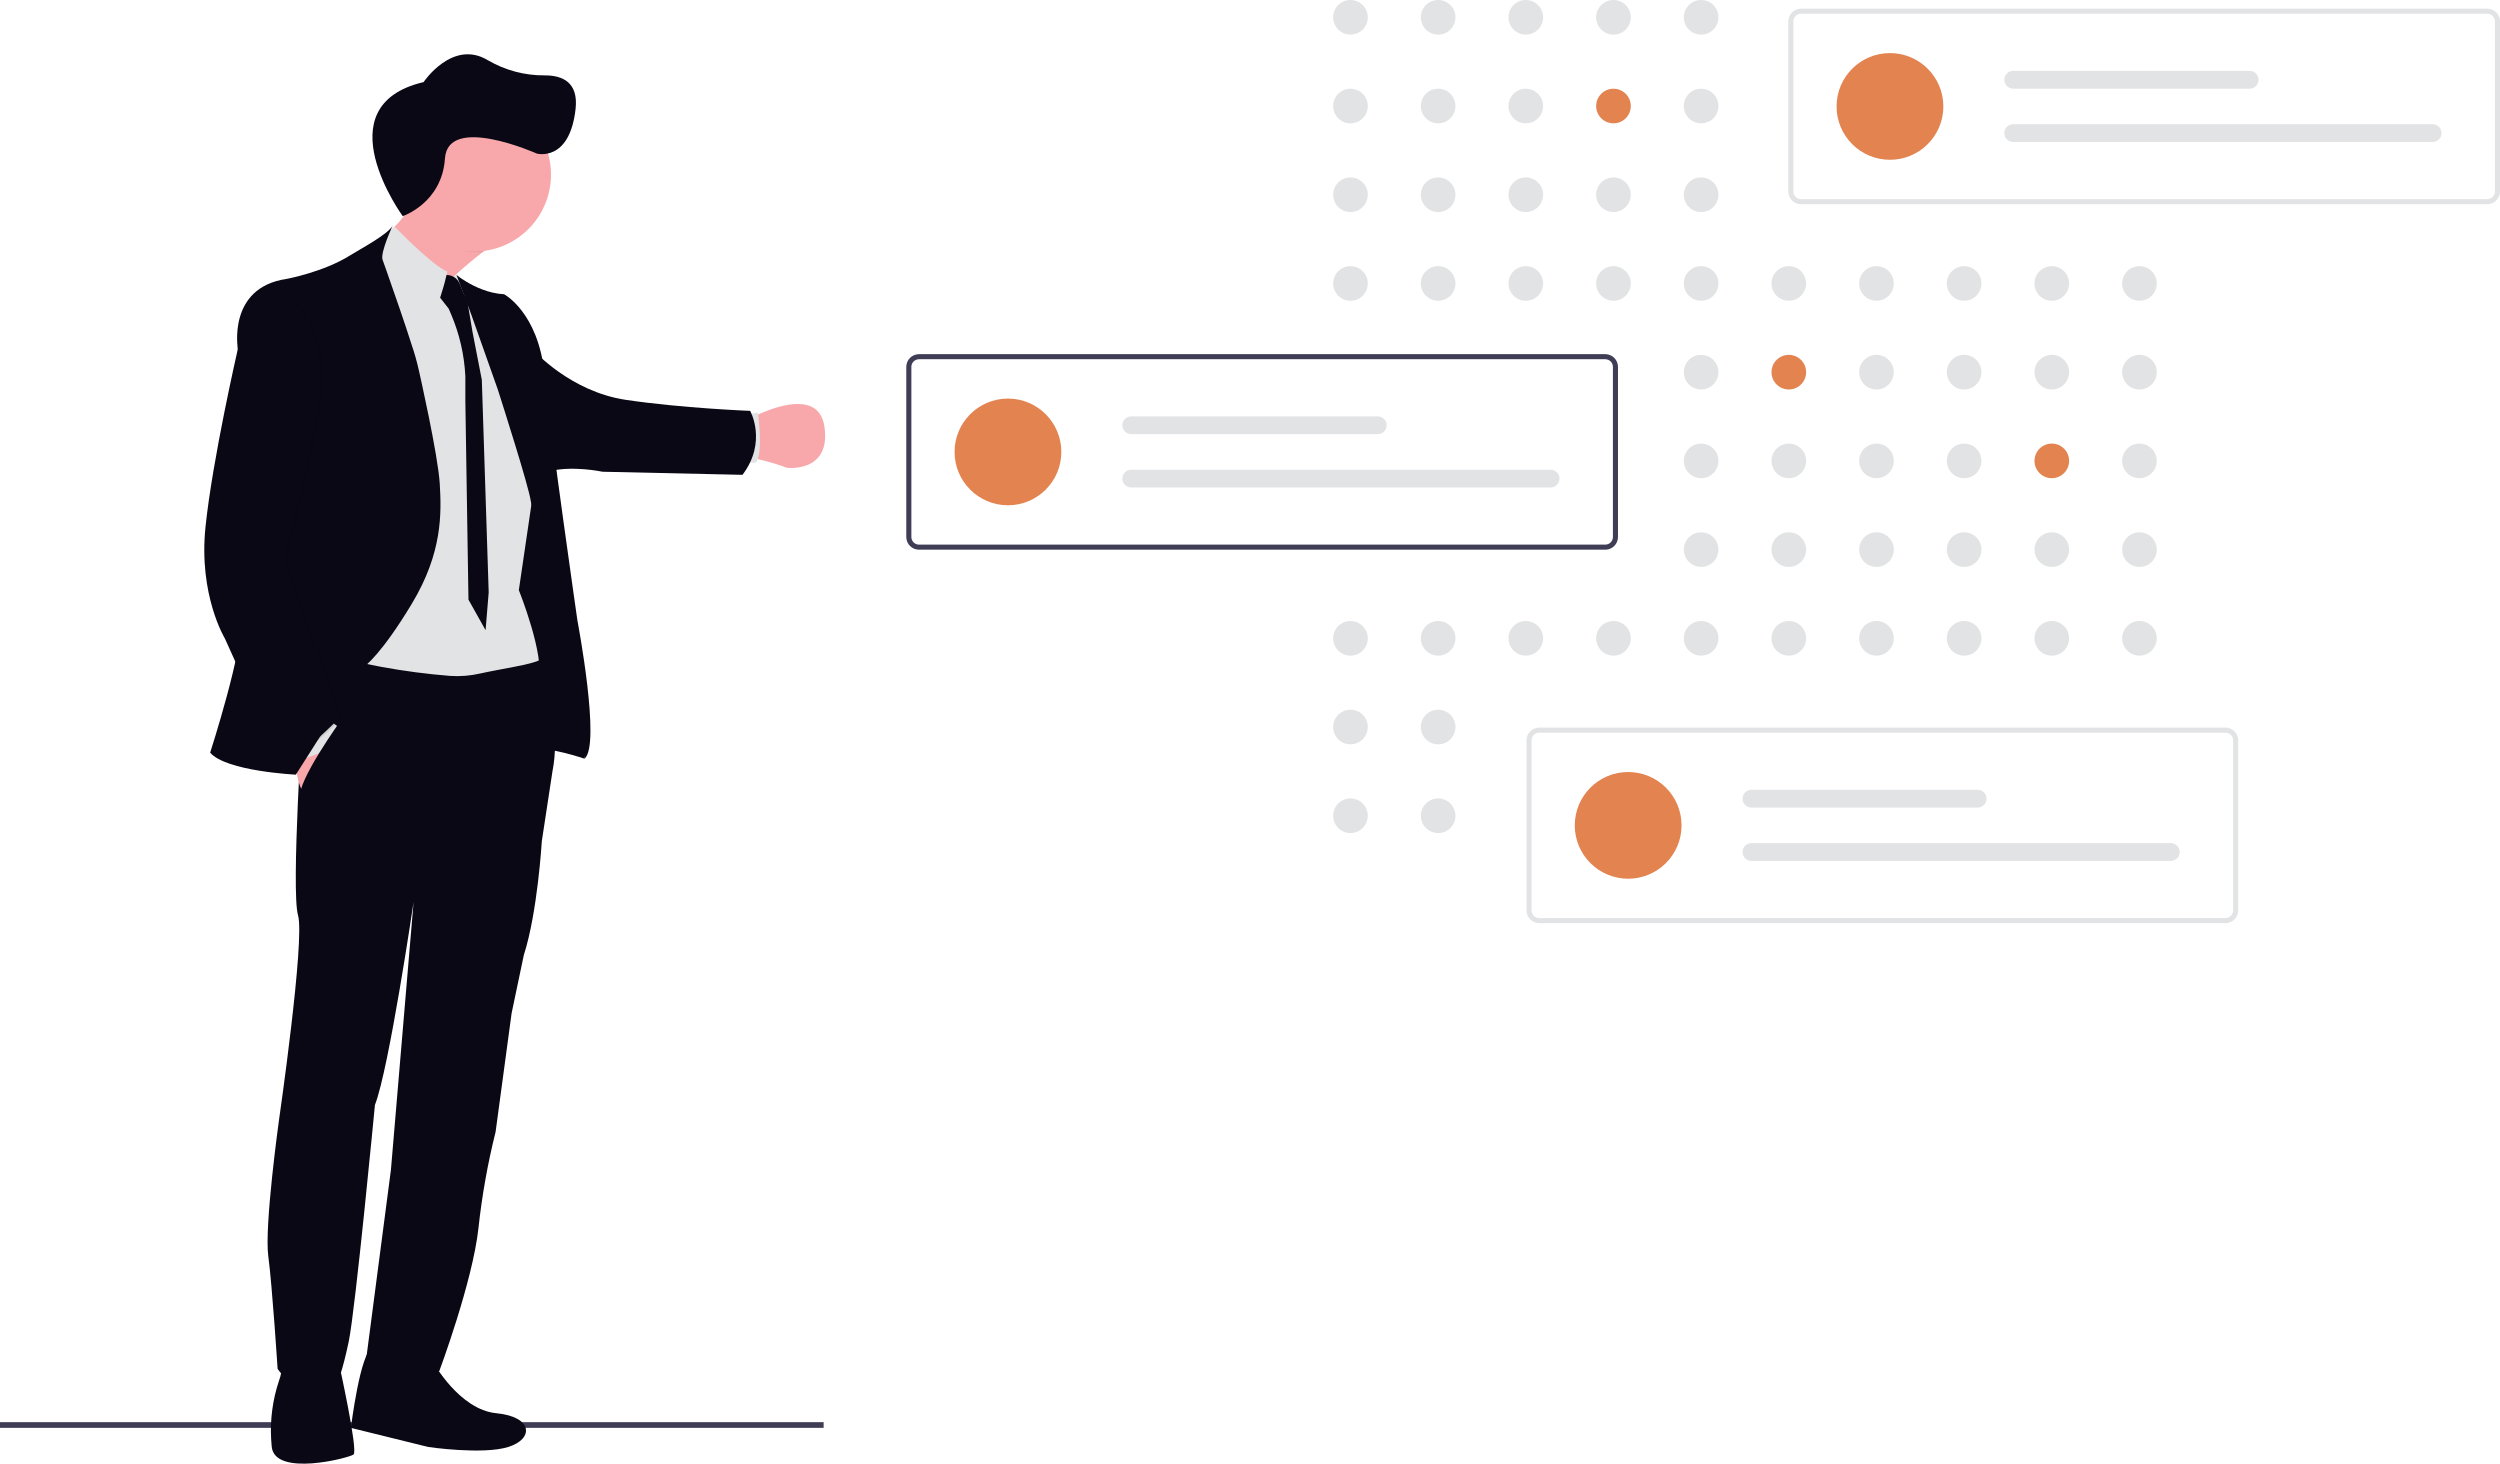 <?xml version="1.0" encoding="UTF-8" standalone="no"?>
<svg
   width="234"
   height="137"
   viewBox="0 0 234 137"
   fill="none"
   version="1.1"
   id="svg97"
   sodipodi:docname="illustration-2.svg"
   inkscape:version="1.4 (86a8ad7, 2024-10-11)"
   xmlns:inkscape="http://www.inkscape.org/namespaces/inkscape"
   xmlns:sodipodi="http://sodipodi.sourceforge.net/DTD/sodipodi-0.dtd"
   xmlns="http://www.w3.org/2000/svg"
   xmlns:svg="http://www.w3.org/2000/svg">
  <sodipodi:namedview
     id="namedview97"
     pagecolor="#ffffff"
     bordercolor="#666666"
     borderopacity="1.0"
     inkscape:showpageshadow="2"
     inkscape:pageopacity="0.0"
     inkscape:pagecheckerboard="0"
     inkscape:deskcolor="#d1d1d1"
     inkscape:zoom="2.9452555"
     inkscape:cx="107.12144"
     inkscape:cy="61.624535"
     inkscape:window-width="1920"
     inkscape:window-height="1009"
     inkscape:window-x="1912"
     inkscape:window-y="-8"
     inkscape:window-maximized="1"
     inkscape:current-layer="g95" />
  <g
     clip-path="url(#clip0_53_351)"
     id="g95">
    <path
       d="M77.092 133.114H0V133.647H77.092V133.114Z"
       fill="#3F3D56"
       id="path1" />
    <path
       d="M48.661 42.878C48.884 43.594 49.081 44.276 49.248 44.863L49.144 44.9C49.015 44.356 48.851 43.652 48.661 42.878ZM42.471 25.456L42.44 25.474L42.469 25.446L42.471 25.456Z"
       fill="url(#paint0_linear_53_351)"
       id="path2" />
    <path
       d="M34.883 126.124C33.719 126.497 32.845 133.65 32.845 133.65L40.083 135.437C40.083 135.437 45.16 136.186 47.572 135.437C49.985 134.688 49.903 132.609 46.45 132.277C42.996 131.945 40.541 127.496 40.541 127.496C40.541 127.496 36.047 125.75 34.883 126.124Z"
       fill="#090814"
       id="path3" />
    <path
       d="M26.389 127.579C26.406 128.152 26.31 128.722 26.107 129.258C25.523 131.011 25.276 132.859 25.379 134.704C25.395 134.924 25.412 135.155 25.432 135.396C25.682 138.264 32.626 136.479 33.087 136.145C33.549 135.81 31.718 127.579 31.718 127.579C31.718 127.579 26.273 126.415 26.389 127.579Z"
       fill="#090814"
       id="path4" />
    <path
       d="M33.989 23.358C33.991 23.36 33.992 23.363 33.993 23.365C34.14 23.725 39.592 37.088 38.606 32.718C38.577 32.588 38.557 32.456 38.548 32.323C38.464 31.249 38.97 30.068 39.786 28.895C40.306 28.162 40.884 27.471 41.514 26.83C41.829 26.504 42.155 26.185 42.486 25.876C43.394 25.026 44.339 24.247 45.176 23.598C46.68 22.425 47.843 21.68 47.843 21.68C47.843 21.68 37.297 9.393 38.045 14.694C38.25 16.146 39.107 17.595 38.526 18.941C38.145 19.793 37.604 20.565 36.934 21.215C36.404 21.738 35.827 22.211 35.21 22.628C34.946 22.806 34.707 22.955 34.514 23.068C34.191 23.258 33.989 23.358 33.989 23.358Z"
       fill="#F8A8AB"
       id="path5" />
    <path
       d="M70.148 39.204C70.148 39.204 70.563 38.973 71.189 38.697C73.03 37.896 76.706 36.723 77.169 39.953C77.794 44.286 73.66 43.787 73.66 43.787C72.843 43.477 72.005 43.223 71.153 43.026C70.735 42.913 70.298 42.886 69.868 42.946L70.148 39.204Z"
       fill="#F8A8AB"
       id="path6" />
    <path
       d="M69.518 43.306H70.762C71.486 42.328 70.932 38.613 70.932 38.613L69.85 38.809L69.518 43.306Z"
       fill="#E2E3E4"
       id="path7" />
    <path
       d="M47.281 49.579L47.489 60.513L48.858 65.669C48.858 65.669 49.531 70.659 50.357 70.242C51.182 69.826 54.704 71.011 54.704 71.011L54.87 69.161L53.684 58.289L52.769 52.864C52.769 52.864 52.248 48.601 51.853 46.106C51.458 43.611 48.152 45.588 48.152 45.588L47.281 49.579Z"
       fill="#090814"
       id="path8" />
    <path
       d="M51.239 44.154C53.487 43.525 56.389 44.154 56.389 44.154L69.497 44.444C71.837 41.356 70.215 38.457 70.215 38.457C70.215 38.457 63.786 38.204 58.576 37.426C53.366 36.648 49.935 32.78 49.935 32.78L51.239 44.154Z"
       fill="#090814"
       id="path9" />
    <path
       opacity="0.1"
       d="M38.046 14.694C37.298 9.393 47.843 21.68 47.843 21.68C47.843 21.68 46.681 22.425 45.177 23.598C45.038 23.608 44.899 23.608 44.756 23.608C41.53 23.608 39.306 21.59 38.026 18.853C38.541 17.634 38.277 16.317 38.046 14.694Z"
       fill="black"
       id="path10" />
    <path
       d="M37.157 16.33C37.161 14.421 37.922 12.591 39.275 11.243C40.627 9.894 42.46 9.138 44.37 9.139C46.28 9.14 48.112 9.899 49.463 11.249C50.814 12.599 51.573 14.43 51.574 16.339C51.575 18.248 50.818 20.08 49.469 21.431C48.12 22.783 46.289 23.544 44.379 23.548C42.469 23.551 40.635 22.797 39.281 21.45C37.927 20.103 37.163 18.274 37.157 16.365C37.157 16.353 37.157 16.342 37.157 16.33Z"
       fill="#F8A8AB"
       id="path11" />
    <path
       d="M33.603 47.293L33.994 23.358L38.175 25.546L41.643 26.367L42.522 25.855L42.584 25.818L42.727 25.736C42.727 25.736 42.774 25.837 42.864 26.023C43.623 27.628 47.317 35.479 47.239 36.152C47.157 36.898 49.874 46.315 49.874 46.315L48.563 55.233C48.563 55.233 51.05 61.428 50.392 63.716C49.735 66.003 31.807 64.422 31.807 64.422L33.603 47.293Z"
       fill="#E2E3E4"
       id="path12" />
    <path
       d="M40.605 27.106L41.998 28.893L42.222 29.415C43.009 31.256 43.461 33.223 43.557 35.223V37.542L43.848 56.127L45.45 58.984L45.742 55.448L45.098 35.553L44.224 31.056L43.746 28.207C43.49 27.709 43.267 27.195 43.079 26.668C42.602 25.442 41.373 25.774 41.373 25.774L40.605 27.106Z"
       fill="#090814"
       id="path13" />
    <path
       d="M34.473 22.969L34.514 23.069L34.805 23.784L35.134 24.584C35.519 24.829 35.879 25.114 36.206 25.433C37.317 26.43 38.929 28.033 39.786 28.895C40.148 29.259 40.375 29.49 40.375 29.49C40.8 29.112 41.226 27.851 41.514 26.831C41.561 26.668 41.602 26.512 41.641 26.367C41.786 25.814 41.874 25.415 41.874 25.415C40.784 25.026 38.241 22.541 36.934 21.215C36.404 21.738 35.827 22.212 35.21 22.628C35.136 22.421 34.473 22.969 34.473 22.969Z"
       fill="#E2E3E4"
       id="path14" />
    <path
       d="M43.572 26.32C44.388 26.819 45.714 27.468 47.185 27.542C47.185 27.542 50.372 29.228 50.963 34.996C51.554 40.764 54.05 58.102 54.05 58.102C54.05 58.102 56.273 69.793 54.708 71.007L52.961 56.696C52.961 56.696 49.903 48.431 49.682 46.902C49.486 45.51 47.054 37.898 46.628 36.564C46.585 36.439 46.563 36.368 46.563 36.368L44.131 29.495L42.727 25.733C42.995 25.948 43.277 26.144 43.572 26.32Z"
       fill="#090814"
       id="path15" />
    <path
       d="M26.108 104.879C26.108 104.879 28.561 87.954 27.896 85.67C27.231 83.386 28.354 66.508 28.354 66.508L28.724 63.342L28.931 61.557L29.019 60.81L29.447 60.941C33.582 62.145 37.83 62.923 42.123 63.264C43.075 63.329 44.03 63.252 44.96 63.037C46.658 62.65 49.941 62.175 50.514 61.768C50.514 61.768 50.709 62.294 50.954 63.154C51.517 65.143 52.367 68.944 51.713 72.182L50.714 78.731C50.714 78.731 50.32 85.404 49.029 89.397L47.886 94.842L46.388 105.943C45.648 108.901 45.113 111.906 44.785 114.937C44.24 119.97 41.123 128.319 41.123 128.319C41.123 128.319 34.499 129.235 34.303 126.99L36.592 109.484L38.713 84.413C38.713 84.413 36.414 100.055 35.093 103.424C35.093 103.424 33.262 122.627 32.638 125.586C32.014 128.544 31.599 129.326 31.599 129.326C31.599 129.326 27.73 130.742 25.983 128.122C25.983 128.122 25.484 120.35 25.11 117.563C24.734 114.773 26.108 104.879 26.108 104.879Z"
       fill="#090814"
       id="path16" />
    <path
       d="M29.15 66.999L31.889 68.33L28.623 74.484C27.397 73.34 27.541 68.788 27.541 68.788L29.15 66.999Z"
       fill="#F8A8AB"
       id="path17" />
    <path
       d="M30.327 66.999L31.575 67.976L29.912 70.493L27.645 71.324L27.457 69.66L30.327 66.999Z"
       fill="#E2E3E4"
       id="path18" />
    <g
       opacity="0.1"
       id="g19">
      <path
         d="M50.516 61.791C50.509 61.783 50.505 61.773 50.504 61.762C50.469 61.785 50.432 61.806 50.395 61.825L50.516 61.791Z"
         fill="black"
         id="path19" />
    </g>
    <path
       d="M19.671 70.449C21.168 72.195 27.692 72.508 27.692 72.508L32.777 64.499L34.148 62.341C34.148 62.341 35.676 61.281 38.548 56.508C41.42 51.735 41.322 48.059 41.164 45.314C41.005 42.569 39.208 34.679 39.208 34.679C39.031 33.882 38.811 33.095 38.548 32.323C37.924 30.356 36.979 27.622 36.206 25.432C36.068 25.037 35.934 24.66 35.807 24.308C35.573 23.639 36.766 21.091 36.766 21.091C36.345 21.934 33.696 23.32 32.775 23.901C30.29 25.465 26.822 26.107 26.822 26.107C21.236 26.918 22.267 32.686 22.267 32.686C22.267 32.686 22.204 55.108 22.549 57.791C22.893 60.473 19.671 70.449 19.671 70.449Z"
       fill="#090814"
       id="path20" />
    <path
       opacity="0.1"
       d="M22.509 32.684C22.509 32.684 20.138 42.977 19.483 49.338C18.828 55.699 21.293 59.752 21.293 59.752L26.565 71.447C28.375 70.981 32.057 67.145 32.057 67.145L26.774 52.519C26.774 52.519 28.733 45.134 29.957 38.331C31.182 31.529 27.936 28.477 27.936 28.477C22.508 26.42 22.509 32.684 22.509 32.684Z"
       fill="black"
       id="path21" />
    <path
       d="M22.259 32.684C22.259 32.684 19.888 42.977 19.233 49.338C18.578 55.699 21.043 59.752 21.043 59.752L26.325 71.447C28.134 70.981 31.817 67.145 31.817 67.145L26.534 52.519C26.534 52.519 28.494 45.134 29.715 38.331C30.936 31.529 27.689 28.477 27.689 28.477C22.259 26.42 22.259 32.684 22.259 32.684Z"
       fill="#090814"
       id="path22" />
    <path
       d="M32.679 68.995L31.223 73.154L29.602 75.377C29.602 75.377 28.387 76.189 28.083 74.671C27.78 73.154 31.889 67.456 31.889 67.456C32.538 67.2 32.679 68.995 32.679 68.995Z"
       fill="#090814"
       id="path23" />
    <path
       d="M37.696 20.23C37.696 20.23 30.164 9.914 39.648 7.684C39.648 7.684 42.343 3.644 45.653 5.631C47.278 6.584 49.132 7.077 51.016 7.056C52.62 7.056 54.154 7.684 53.875 10.193C53.317 15.211 50.248 14.375 50.248 14.375C50.248 14.375 41.927 10.649 41.648 14.831C41.369 19.013 37.696 20.23 37.696 20.23Z"
       fill="#090814"
       id="path24" />
    <path
       d="M126.405 3.24C127.3 3.24 128.026 2.515 128.026 1.62C128.026 0.725 127.3 0 126.405 0C125.51 0 124.784 0.725 124.784 1.62C124.784 2.515 125.51 3.24 126.405 3.24Z"
       fill="#E2E3E4"
       id="path25" />
    <path
       d="M134.61 3.24C135.505 3.24 136.231 2.515 136.231 1.62C136.231 0.725 135.505 0 134.61 0C133.715 0 132.989 0.725 132.989 1.62C132.989 2.515 133.715 3.24 134.61 3.24Z"
       fill="#E2E3E4"
       id="path26" />
    <path
       d="M142.815 3.24C143.711 3.24 144.436 2.515 144.436 1.62C144.436 0.725 143.711 0 142.815 0C141.92 0 141.194 0.725 141.194 1.62C141.194 2.515 141.92 3.24 142.815 3.24Z"
       fill="#E2E3E4"
       id="path27" />
    <path
       d="M151.021 3.24C151.917 3.24 152.642 2.515 152.642 1.62C152.642 0.725 151.917 0 151.021 0C150.126 0 149.4 0.725 149.4 1.62C149.4 2.515 150.126 3.24 151.021 3.24Z"
       fill="#E2E3E4"
       id="path28" />
    <path
       d="M159.226 3.24C160.122 3.24 160.847 2.515 160.847 1.62C160.847 0.725 160.122 0 159.226 0C158.331 0 157.605 0.725 157.605 1.62C157.605 2.515 158.331 3.24 159.226 3.24Z"
       fill="#E2E3E4"
       id="path29" />
    <path
       d="M126.405 11.544C127.3 11.544 128.026 10.819 128.026 9.924C128.026 9.029 127.3 8.304 126.405 8.304C125.51 8.304 124.784 9.029 124.784 9.924C124.784 10.819 125.51 11.544 126.405 11.544Z"
       fill="#E2E3E4"
       id="path30" />
    <path
       d="M134.61 11.544C135.505 11.544 136.231 10.819 136.231 9.924C136.231 9.029 135.505 8.304 134.61 8.304C133.715 8.304 132.989 9.029 132.989 9.924C132.989 10.819 133.715 11.544 134.61 11.544Z"
       fill="#E2E3E4"
       id="path31" />
    <path
       d="M142.815 11.544C143.711 11.544 144.436 10.819 144.436 9.924C144.436 9.029 143.711 8.304 142.815 8.304C141.92 8.304 141.194 9.029 141.194 9.924C141.194 10.819 141.92 11.544 142.815 11.544Z"
       fill="#E2E3E4"
       id="path32" />
    <path
       d="M151.021 11.544C151.917 11.544 152.642 10.819 152.642 9.924C152.642 9.029 151.917 8.304 151.021 8.304C150.126 8.304 149.4 9.029 149.4 9.924C149.4 10.819 150.126 11.544 151.021 11.544Z"
       fill="#E2B350"
       id="path33"
       style="fill:#e28350;fill-opacity:1" />
    <path
       d="M159.226 11.544C160.122 11.544 160.847 10.819 160.847 9.924C160.847 9.029 160.122 8.304 159.226 8.304C158.331 8.304 157.605 9.029 157.605 9.924C157.605 10.819 158.331 11.544 159.226 11.544Z"
       fill="#E2E3E4"
       id="path34" />
    <path
       d="M175.638 11.544C176.533 11.544 177.259 10.819 177.259 9.924C177.259 9.029 176.533 8.304 175.638 8.304C174.742 8.304 174.017 9.029 174.017 9.924C174.017 10.819 174.742 11.544 175.638 11.544Z"
       fill="#E2E3E4"
       id="path35" />
    <path
       d="M126.405 19.848C127.3 19.848 128.026 19.122 128.026 18.227C128.026 17.333 127.3 16.607 126.405 16.607C125.51 16.607 124.784 17.333 124.784 18.227C124.784 19.122 125.51 19.848 126.405 19.848Z"
       fill="#E2E3E4"
       id="path36" />
    <path
       d="M134.61 19.848C135.505 19.848 136.231 19.122 136.231 18.227C136.231 17.333 135.505 16.607 134.61 16.607C133.715 16.607 132.989 17.333 132.989 18.227C132.989 19.122 133.715 19.848 134.61 19.848Z"
       fill="#E2E3E4"
       id="path37" />
    <path
       d="M142.815 19.848C143.711 19.848 144.436 19.122 144.436 18.227C144.436 17.333 143.711 16.607 142.815 16.607C141.92 16.607 141.194 17.333 141.194 18.227C141.194 19.122 141.92 19.848 142.815 19.848Z"
       fill="#E2E3E4"
       id="path38" />
    <path
       d="M151.021 19.848C151.917 19.848 152.642 19.122 152.642 18.227C152.642 17.333 151.917 16.607 151.021 16.607C150.126 16.607 149.4 17.333 149.4 18.227C149.4 19.122 150.126 19.848 151.021 19.848Z"
       fill="#E2E3E4"
       id="path39" />
    <path
       d="M159.226 19.848C160.122 19.848 160.847 19.122 160.847 18.227C160.847 17.333 160.122 16.607 159.226 16.607C158.331 16.607 157.605 17.333 157.605 18.227C157.605 19.122 158.331 19.848 159.226 19.848Z"
       fill="#E2E3E4"
       id="path40" />
    <path
       d="M126.405 28.152C127.3 28.152 128.026 27.427 128.026 26.532C128.026 25.637 127.3 24.912 126.405 24.912C125.51 24.912 124.784 25.637 124.784 26.532C124.784 27.427 125.51 28.152 126.405 28.152Z"
       fill="#E2E3E4"
       id="path41" />
    <path
       d="M134.61 28.152C135.505 28.152 136.231 27.427 136.231 26.532C136.231 25.637 135.505 24.912 134.61 24.912C133.715 24.912 132.989 25.637 132.989 26.532C132.989 27.427 133.715 28.152 134.61 28.152Z"
       fill="#E2E3E4"
       id="path42" />
    <path
       d="M142.815 28.152C143.711 28.152 144.436 27.427 144.436 26.532C144.436 25.637 143.711 24.912 142.815 24.912C141.92 24.912 141.194 25.637 141.194 26.532C141.194 27.427 141.92 28.152 142.815 28.152Z"
       fill="#E2E3E4"
       id="path43" />
    <path
       d="M151.021 28.152C151.917 28.152 152.642 27.427 152.642 26.532C152.642 25.637 151.917 24.912 151.021 24.912C150.126 24.912 149.4 25.637 149.4 26.532C149.4 27.427 150.126 28.152 151.021 28.152Z"
       fill="#E2E3E4"
       id="path44" />
    <path
       d="M159.226 28.152C160.122 28.152 160.847 27.427 160.847 26.532C160.847 25.637 160.122 24.912 159.226 24.912C158.331 24.912 157.605 25.637 157.605 26.532C157.605 27.427 158.331 28.152 159.226 28.152Z"
       fill="#E2E3E4"
       id="path45" />
    <path
       d="M167.433 28.152C168.328 28.152 169.054 27.427 169.054 26.532C169.054 25.637 168.328 24.912 167.433 24.912C166.537 24.912 165.812 25.637 165.812 26.532C165.812 27.427 166.537 28.152 167.433 28.152Z"
       fill="#E2E3E4"
       id="path46" />
    <path
       d="M175.638 28.152C176.533 28.152 177.259 27.427 177.259 26.532C177.259 25.637 176.533 24.912 175.638 24.912C174.742 24.912 174.017 25.637 174.017 26.532C174.017 27.427 174.742 28.152 175.638 28.152Z"
       fill="#E2E3E4"
       id="path47" />
    <path
       d="M183.843 28.152C184.738 28.152 185.464 27.427 185.464 26.532C185.464 25.637 184.738 24.912 183.843 24.912C182.947 24.912 182.222 25.637 182.222 26.532C182.222 27.427 182.947 28.152 183.843 28.152Z"
       fill="#E2E3E4"
       id="path48" />
    <path
       d="M192.049 28.152C192.944 28.152 193.67 27.427 193.67 26.532C193.67 25.637 192.944 24.912 192.049 24.912C191.153 24.912 190.428 25.637 190.428 26.532C190.428 27.427 191.153 28.152 192.049 28.152Z"
       fill="#E2E3E4"
       id="path49" />
    <path
       d="M200.254 28.152C201.149 28.152 201.875 27.427 201.875 26.532C201.875 25.637 201.149 24.912 200.254 24.912C199.359 24.912 198.633 25.637 198.633 26.532C198.633 27.427 199.359 28.152 200.254 28.152Z"
       fill="#E2E3E4"
       id="path50" />
    <path
       d="M159.226 36.456C160.122 36.456 160.847 35.73 160.847 34.835C160.847 33.941 160.122 33.215 159.226 33.215C158.331 33.215 157.605 33.941 157.605 34.835C157.605 35.73 158.331 36.456 159.226 36.456Z"
       fill="#E2E3E4"
       id="path51" />
    <path
       d="M167.433 36.456C168.328 36.456 169.054 35.73 169.054 34.835C169.054 33.941 168.328 33.215 167.433 33.215C166.537 33.215 165.812 33.941 165.812 34.835C165.812 35.73 166.537 36.456 167.433 36.456Z"
       fill="#E2B350"
       id="path52"
       style="fill:#e28350;fill-opacity:1" />
    <path
       d="M175.638 36.456C176.533 36.456 177.259 35.73 177.259 34.835C177.259 33.941 176.533 33.215 175.638 33.215C174.742 33.215 174.017 33.941 174.017 34.835C174.017 35.73 174.742 36.456 175.638 36.456Z"
       fill="#E2E3E4"
       id="path53" />
    <path
       d="M183.843 36.456C184.738 36.456 185.464 35.73 185.464 34.835C185.464 33.941 184.738 33.215 183.843 33.215C182.947 33.215 182.222 33.941 182.222 34.835C182.222 35.73 182.947 36.456 183.843 36.456Z"
       fill="#E2E3E4"
       id="path54" />
    <path
       d="M192.049 36.456C192.944 36.456 193.67 35.73 193.67 34.835C193.67 33.941 192.944 33.215 192.049 33.215C191.153 33.215 190.428 33.941 190.428 34.835C190.428 35.73 191.153 36.456 192.049 36.456Z"
       fill="#E2E3E4"
       id="path55" />
    <path
       d="M200.254 36.456C201.149 36.456 201.875 35.73 201.875 34.835C201.875 33.941 201.149 33.215 200.254 33.215C199.359 33.215 198.633 33.941 198.633 34.835C198.633 35.73 199.359 36.456 200.254 36.456Z"
       fill="#E2E3E4"
       id="path56" />
    <path
       d="M159.226 44.759C160.122 44.759 160.847 44.034 160.847 43.139C160.847 42.244 160.122 41.519 159.226 41.519C158.331 41.519 157.605 42.244 157.605 43.139C157.605 44.034 158.331 44.759 159.226 44.759Z"
       fill="#E2E3E4"
       id="path57" />
    <path
       d="M167.433 44.759C168.328 44.759 169.054 44.034 169.054 43.139C169.054 42.244 168.328 41.519 167.433 41.519C166.537 41.519 165.812 42.244 165.812 43.139C165.812 44.034 166.537 44.759 167.433 44.759Z"
       fill="#E2E3E4"
       id="path58" />
    <path
       d="M175.638 44.759C176.533 44.759 177.259 44.034 177.259 43.139C177.259 42.244 176.533 41.519 175.638 41.519C174.742 41.519 174.017 42.244 174.017 43.139C174.017 44.034 174.742 44.759 175.638 44.759Z"
       fill="#E2E3E4"
       id="path59" />
    <path
       d="M183.843 44.759C184.738 44.759 185.464 44.034 185.464 43.139C185.464 42.244 184.738 41.519 183.843 41.519C182.947 41.519 182.222 42.244 182.222 43.139C182.222 44.034 182.947 44.759 183.843 44.759Z"
       fill="#E2E3E4"
       id="path60" />
    <path
       d="M192.049 44.759C192.944 44.759 193.67 44.034 193.67 43.139C193.67 42.244 192.944 41.519 192.049 41.519C191.153 41.519 190.428 42.244 190.428 43.139C190.428 44.034 191.153 44.759 192.049 44.759Z"
       fill="#E2B350"
       id="path61"
       style="fill:#e28350;fill-opacity:1" />
    <path
       d="M200.254 44.759C201.149 44.759 201.875 44.034 201.875 43.139C201.875 42.244 201.149 41.519 200.254 41.519C199.359 41.519 198.633 42.244 198.633 43.139C198.633 44.034 199.359 44.759 200.254 44.759Z"
       fill="#E2E3E4"
       id="path62" />
    <path
       d="M159.226 53.063C160.122 53.063 160.847 52.338 160.847 51.443C160.847 50.548 160.122 49.823 159.226 49.823C158.331 49.823 157.605 50.548 157.605 51.443C157.605 52.338 158.331 53.063 159.226 53.063Z"
       fill="#E2E3E4"
       id="path63" />
    <path
       d="M167.433 53.063C168.328 53.063 169.054 52.338 169.054 51.443C169.054 50.548 168.328 49.823 167.433 49.823C166.537 49.823 165.812 50.548 165.812 51.443C165.812 52.338 166.537 53.063 167.433 53.063Z"
       fill="#E2E3E4"
       id="path64" />
    <path
       d="M175.638 53.063C176.533 53.063 177.259 52.338 177.259 51.443C177.259 50.548 176.533 49.823 175.638 49.823C174.742 49.823 174.017 50.548 174.017 51.443C174.017 52.338 174.742 53.063 175.638 53.063Z"
       fill="#E2E3E4"
       id="path65" />
    <path
       d="M183.843 53.063C184.738 53.063 185.464 52.338 185.464 51.443C185.464 50.548 184.738 49.823 183.843 49.823C182.947 49.823 182.222 50.548 182.222 51.443C182.222 52.338 182.947 53.063 183.843 53.063Z"
       fill="#E2E3E4"
       id="path66" />
    <path
       d="M192.049 53.063C192.944 53.063 193.67 52.338 193.67 51.443C193.67 50.548 192.944 49.823 192.049 49.823C191.153 49.823 190.428 50.548 190.428 51.443C190.428 52.338 191.153 53.063 192.049 53.063Z"
       fill="#E2E3E4"
       id="path67" />
    <path
       d="M200.254 53.063C201.149 53.063 201.875 52.338 201.875 51.443C201.875 50.548 201.149 49.823 200.254 49.823C199.359 49.823 198.633 50.548 198.633 51.443C198.633 52.338 199.359 53.063 200.254 53.063Z"
       fill="#E2E3E4"
       id="path68" />
    <path
       d="M126.405 61.367C127.3 61.367 128.026 60.642 128.026 59.747C128.026 58.852 127.3 58.127 126.405 58.127C125.51 58.127 124.784 58.852 124.784 59.747C124.784 60.642 125.51 61.367 126.405 61.367Z"
       fill="#E2E3E4"
       id="path69" />
    <path
       d="M134.61 61.367C135.505 61.367 136.231 60.642 136.231 59.747C136.231 58.852 135.505 58.127 134.61 58.127C133.715 58.127 132.989 58.852 132.989 59.747C132.989 60.642 133.715 61.367 134.61 61.367Z"
       fill="#E2E3E4"
       id="path70" />
    <path
       d="M142.815 61.367C143.711 61.367 144.436 60.642 144.436 59.747C144.436 58.852 143.711 58.127 142.815 58.127C141.92 58.127 141.194 58.852 141.194 59.747C141.194 60.642 141.92 61.367 142.815 61.367Z"
       fill="#E2E3E4"
       id="path71" />
    <path
       d="M151.021 61.367C151.917 61.367 152.642 60.642 152.642 59.747C152.642 58.852 151.917 58.127 151.021 58.127C150.126 58.127 149.4 58.852 149.4 59.747C149.4 60.642 150.126 61.367 151.021 61.367Z"
       fill="#E2E3E4"
       id="path72" />
    <path
       d="M159.226 61.367C160.122 61.367 160.847 60.642 160.847 59.747C160.847 58.852 160.122 58.127 159.226 58.127C158.331 58.127 157.605 58.852 157.605 59.747C157.605 60.642 158.331 61.367 159.226 61.367Z"
       fill="#E2E3E4"
       id="path73" />
    <path
       d="M167.433 61.367C168.328 61.367 169.054 60.642 169.054 59.747C169.054 58.852 168.328 58.127 167.433 58.127C166.537 58.127 165.812 58.852 165.812 59.747C165.812 60.642 166.537 61.367 167.433 61.367Z"
       fill="#E2E3E4"
       id="path74" />
    <path
       d="M175.638 61.367C176.533 61.367 177.259 60.642 177.259 59.747C177.259 58.852 176.533 58.127 175.638 58.127C174.742 58.127 174.017 58.852 174.017 59.747C174.017 60.642 174.742 61.367 175.638 61.367Z"
       fill="#E2E3E4"
       id="path75" />
    <path
       d="M183.843 61.367C184.738 61.367 185.464 60.642 185.464 59.747C185.464 58.852 184.738 58.127 183.843 58.127C182.947 58.127 182.222 58.852 182.222 59.747C182.222 60.642 182.947 61.367 183.843 61.367Z"
       fill="#E2E3E4"
       id="path76" />
    <path
       d="M192.049 61.367C192.944 61.367 193.67 60.642 193.67 59.747C193.67 58.852 192.944 58.127 192.049 58.127C191.153 58.127 190.428 58.852 190.428 59.747C190.428 60.642 191.153 61.367 192.049 61.367Z"
       fill="#E2E3E4"
       id="path77" />
    <path
       d="M200.254 61.367C201.149 61.367 201.875 60.642 201.875 59.747C201.875 58.852 201.149 58.127 200.254 58.127C199.359 58.127 198.633 58.852 198.633 59.747C198.633 60.642 199.359 61.367 200.254 61.367Z"
       fill="#E2E3E4"
       id="path78" />
    <path
       d="M128.025 68.057C128.029 67.162 127.306 66.434 126.411 66.43C125.515 66.427 124.787 67.149 124.783 68.044C124.779 68.939 125.502 69.667 126.397 69.671C127.293 69.674 128.021 68.952 128.025 68.057Z"
       fill="#E2E3E4"
       id="path79" />
    <path
       d="M134.61 69.671C135.505 69.671 136.231 68.945 136.231 68.051C136.231 67.156 135.505 66.431 134.61 66.431C133.715 66.431 132.989 67.156 132.989 68.051C132.989 68.945 133.715 69.671 134.61 69.671Z"
       fill="#E2E3E4"
       id="path80" />
    <path
       d="M128.025 76.361C128.029 75.466 127.306 74.738 126.411 74.734C125.515 74.731 124.787 75.453 124.783 76.348C124.779 77.242 125.502 77.971 126.397 77.974C127.293 77.978 128.021 77.256 128.025 76.361Z"
       fill="#E2E3E4"
       id="path81" />
    <path
       d="M134.61 77.975C135.505 77.975 136.231 77.249 136.231 76.355C136.231 75.46 135.505 74.734 134.61 74.734C133.715 74.734 132.989 75.46 132.989 76.355C132.989 77.249 133.715 77.975 134.61 77.975Z"
       fill="#E2E3E4"
       id="path82" />
    <path
       d="M151.021 77.975C151.917 77.975 152.642 77.249 152.642 76.355C152.642 75.46 151.917 74.734 151.021 74.734C150.126 74.734 149.4 75.46 149.4 76.355C149.4 77.249 150.126 77.975 151.021 77.975Z"
       fill="#E2E3E4"
       id="path83" />
    <path
       d="M232.81 19.114H168.573C168.258 19.114 167.956 18.988 167.733 18.765C167.51 18.543 167.384 18.24 167.384 17.925V1.999C167.384 1.684 167.51 1.382 167.733 1.159C167.956 0.936 168.258 0.811 168.573 0.811H232.81C233.126 0.811 233.428 0.936 233.651 1.159C233.874 1.382 234 1.684 234 1.999V17.925C234 18.24 233.874 18.543 233.651 18.765C233.428 18.988 233.126 19.114 232.81 19.114ZM168.573 1.286C168.384 1.286 168.203 1.362 168.069 1.495C167.935 1.629 167.86 1.81 167.86 1.999V17.925C167.86 18.114 167.935 18.296 168.069 18.429C168.203 18.563 168.384 18.638 168.573 18.638H232.81C233 18.638 233.181 18.563 233.315 18.429C233.449 18.296 233.524 18.114 233.524 17.925V1.999C233.524 1.81 233.449 1.629 233.315 1.495C233.181 1.362 233 1.286 232.81 1.286H168.573Z"
       fill="#E2E3E4"
       id="path84" />
    <path
       d="M176.9 14.956C179.66 14.956 181.897 12.72 181.897 9.962C181.897 7.204 179.66 4.969 176.9 4.969C174.141 4.969 171.904 7.204 171.904 9.962C171.904 12.72 174.141 14.956 176.9 14.956Z"
       fill="#E2B350"
       id="path85"
       style="fill:#e28350;fill-opacity:1" />
    <path
       d="M188.439 6.633C188.218 6.633 188.007 6.721 187.85 6.877C187.694 7.033 187.606 7.245 187.606 7.466C187.606 7.686 187.694 7.898 187.85 8.054C188.007 8.21 188.218 8.298 188.439 8.298H210.565C210.786 8.298 210.998 8.21 211.154 8.054C211.31 7.898 211.398 7.686 211.398 7.466C211.398 7.245 211.31 7.033 211.154 6.877C210.998 6.721 210.786 6.633 210.565 6.633H188.439Z"
       fill="#E2E3E4"
       id="path86" />
    <path
       d="M188.439 11.627C188.218 11.627 188.007 11.714 187.85 11.87C187.694 12.026 187.606 12.238 187.606 12.459C187.606 12.679 187.694 12.891 187.85 13.047C188.007 13.203 188.218 13.291 188.439 13.291H227.695C227.916 13.291 228.128 13.203 228.284 13.047C228.44 12.891 228.528 12.679 228.528 12.459C228.528 12.238 228.44 12.026 228.284 11.87C228.128 11.714 227.916 11.627 227.695 11.627H188.439Z"
       fill="#E2E3E4"
       id="path87" />
    <path
       d="M150.255 51.452H86.018C85.702 51.452 85.4 51.327 85.177 51.104C84.954 50.881 84.829 50.579 84.828 50.263V34.338C84.829 34.023 84.954 33.72 85.177 33.498C85.4 33.275 85.702 33.149 86.018 33.149H150.255C150.57 33.149 150.872 33.275 151.095 33.498C151.318 33.72 151.444 34.023 151.444 34.338V50.263C151.444 50.579 151.318 50.881 151.095 51.104C150.872 51.327 150.57 51.452 150.255 51.452ZM86.018 33.624C85.829 33.625 85.647 33.7 85.513 33.834C85.379 33.967 85.304 34.149 85.304 34.338V50.263C85.304 50.453 85.379 50.634 85.513 50.768C85.647 50.901 85.829 50.977 86.018 50.977H150.255C150.444 50.977 150.625 50.901 150.759 50.768C150.893 50.634 150.968 50.453 150.968 50.263V34.338C150.968 34.149 150.893 33.967 150.759 33.834C150.625 33.7 150.444 33.625 150.255 33.624H86.018Z"
       fill="#3F3D56"
       id="path88" />
    <path
       d="M94.344 47.294C97.103 47.294 99.34 45.058 99.34 42.301C99.34 39.543 97.103 37.307 94.344 37.307C91.585 37.307 89.348 39.543 89.348 42.301C89.348 45.058 91.585 47.294 94.344 47.294Z"
       fill="#E2B350"
       id="path89"
       style="fill:#e28350;fill-opacity:1" />
    <path
       d="M105.883 38.972C105.663 38.972 105.451 39.059 105.295 39.215C105.139 39.371 105.051 39.583 105.051 39.804C105.051 40.025 105.139 40.236 105.295 40.392C105.451 40.548 105.663 40.636 105.883 40.636H128.961C129.182 40.636 129.394 40.548 129.55 40.392C129.706 40.236 129.794 40.025 129.794 39.804C129.794 39.583 129.706 39.371 129.55 39.215C129.394 39.059 129.182 38.972 128.961 38.972H105.883Z"
       fill="#E2E3E4"
       id="path90" />
    <path
       d="M105.883 43.965C105.663 43.965 105.451 44.053 105.295 44.209C105.139 44.365 105.051 44.576 105.051 44.797C105.051 45.018 105.139 45.23 105.295 45.386C105.451 45.542 105.663 45.629 105.883 45.629H145.139C145.36 45.629 145.572 45.542 145.728 45.386C145.884 45.23 145.972 45.018 145.972 44.797C145.972 44.576 145.884 44.365 145.728 44.209C145.572 44.053 145.36 43.965 145.139 43.965H105.883Z"
       fill="#E2E3E4"
       id="path91" />
    <path
       d="M208.305 86.406H144.068C143.753 86.406 143.451 86.281 143.228 86.058C143.005 85.835 142.879 85.533 142.879 85.218V69.292C142.879 68.977 143.005 68.674 143.228 68.452C143.451 68.229 143.753 68.103 144.068 68.103H208.305C208.621 68.103 208.923 68.229 209.146 68.452C209.369 68.674 209.495 68.977 209.495 69.292V85.218C209.495 85.533 209.369 85.835 209.146 86.058C208.923 86.281 208.621 86.406 208.305 86.406ZM144.068 68.579C143.879 68.579 143.698 68.654 143.564 68.788C143.43 68.921 143.355 69.103 143.355 69.292V85.218C143.355 85.407 143.43 85.588 143.564 85.722C143.698 85.856 143.879 85.931 144.068 85.931H208.305C208.495 85.931 208.676 85.856 208.81 85.722C208.944 85.588 209.019 85.407 209.019 85.218V69.292C209.019 69.103 208.944 68.921 208.81 68.788C208.676 68.654 208.495 68.579 208.305 68.579H144.068Z"
       fill="#E2E3E4"
       id="path92" />
    <path
       d="M152.396 82.248C155.155 82.248 157.392 80.013 157.392 77.255C157.392 74.497 155.155 72.261 152.396 72.261C149.636 72.261 147.399 74.497 147.399 77.255C147.399 80.013 149.636 82.248 152.396 82.248Z"
       fill="#E2B350"
       id="path93"
       style="fill:#e28350;fill-opacity:1" />
    <path
       d="M163.934 73.926C163.713 73.926 163.502 74.013 163.345 74.169C163.189 74.326 163.102 74.537 163.102 74.758C163.102 74.979 163.189 75.19 163.345 75.347C163.502 75.503 163.713 75.59 163.934 75.59H185.109C185.329 75.59 185.541 75.503 185.697 75.347C185.854 75.19 185.941 74.979 185.941 74.758C185.941 74.537 185.854 74.326 185.697 74.169C185.541 74.013 185.329 73.926 185.109 73.926H163.934Z"
       fill="#E2E3E4"
       id="path94" />
    <path
       d="M163.934 78.919C163.713 78.919 163.502 79.007 163.345 79.163C163.189 79.319 163.102 79.531 163.102 79.751C163.102 79.972 163.189 80.184 163.345 80.34C163.502 80.496 163.713 80.583 163.934 80.583H203.19C203.411 80.583 203.623 80.496 203.779 80.34C203.935 80.184 204.023 79.972 204.023 79.751C204.023 79.531 203.935 79.319 203.779 79.163C203.623 79.007 203.411 78.919 203.19 78.919H163.934Z"
       fill="#E2E3E4"
       id="path95" />
  </g>
  <defs
     id="defs97">
    <linearGradient
       id="paint0_linear_53_351"
       x1="45.844"
       y1="44.9"
       x2="45.844"
       y2="25.446"
       gradientUnits="userSpaceOnUse">
      <stop
         stop-color="#808080"
         stop-opacity="0.25"
         id="stop95" />
      <stop
         offset="0.54"
         stop-color="#808080"
         stop-opacity="0.12"
         id="stop96" />
      <stop
         offset="1"
         stop-color="#808080"
         stop-opacity="0.1"
         id="stop97" />
    </linearGradient>
    <clipPath
       id="clip0_53_351">
      <rect
         width="234"
         height="137"
         fill="white"
         id="rect97" />
    </clipPath>
  </defs>
</svg>
